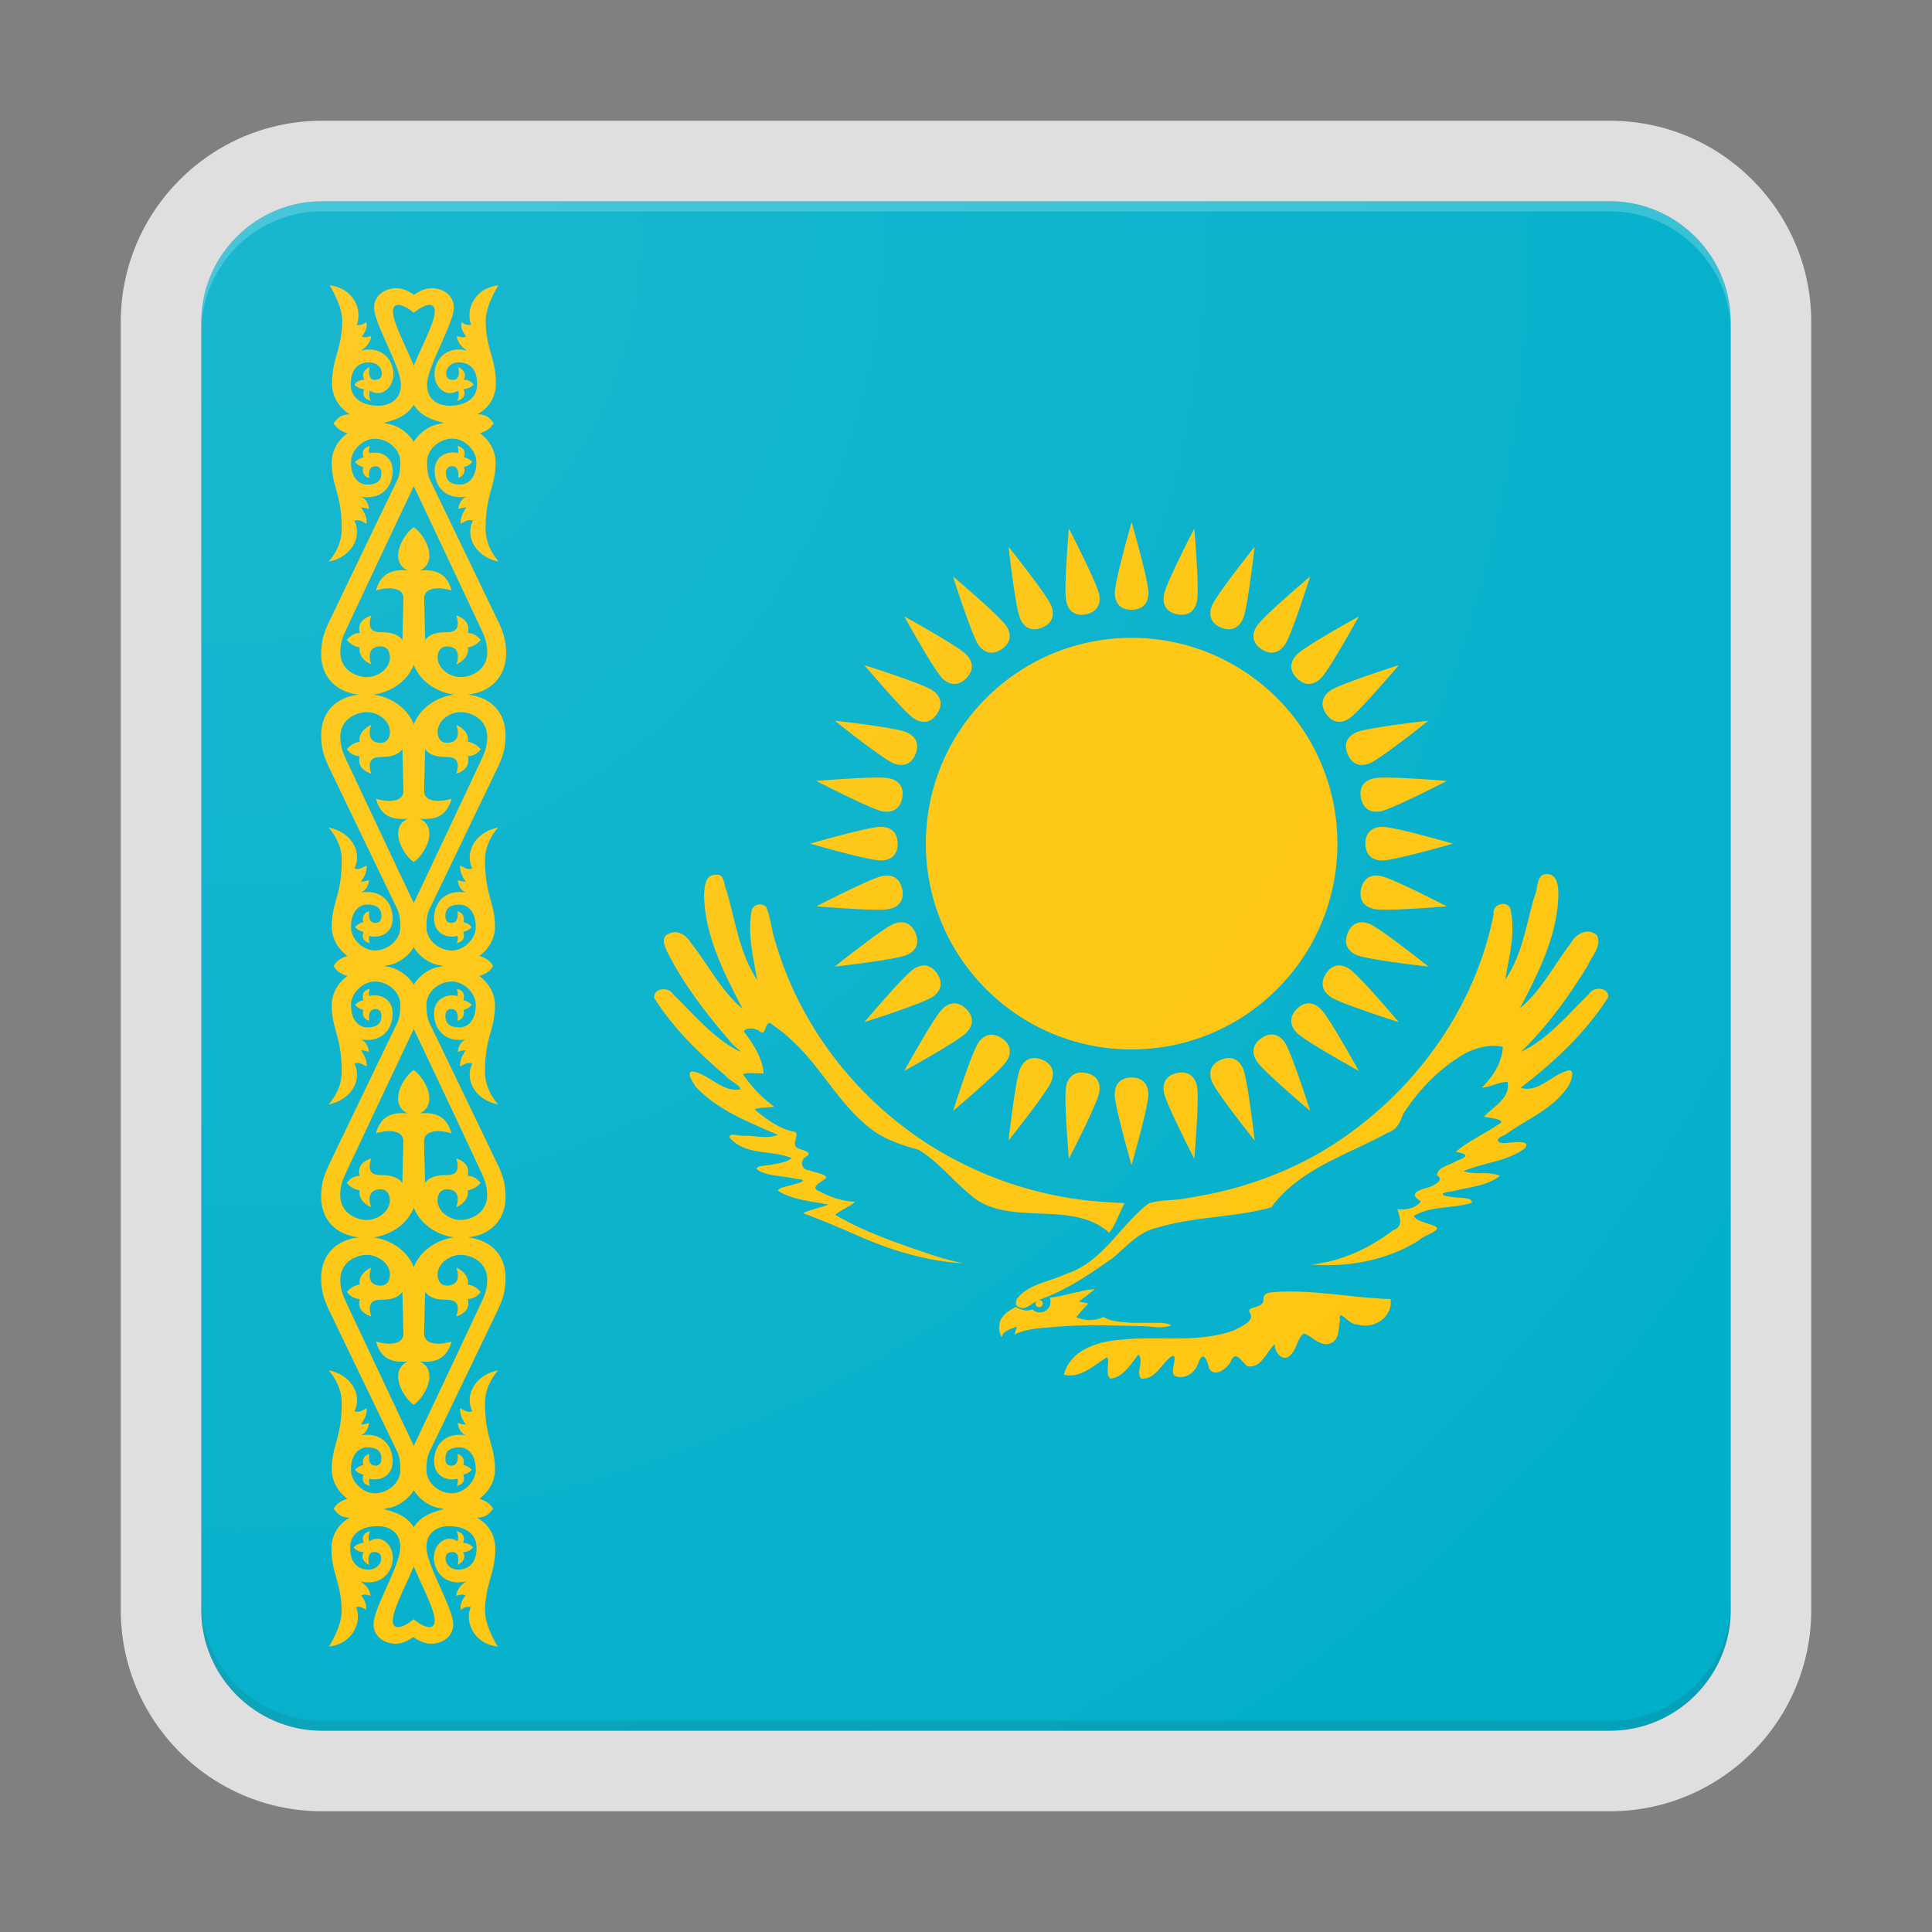 <svg xmlns="http://www.w3.org/2000/svg" width="192" height="192"><rect width="100%" height="100%" fill="#808080" stroke="none"/><path fill="#00AFCA" d="M172 160V32c0-6.6-5.4-12-12-12H32c-6.6 0-12 5.4-12 12v128c0 6.6 5.4 12 12 12h128c6.6 0 12-5.4 12-12z"/><path fill="#FEC50C" d="M112.46 104.29c-11.3 0-20.45-9.16-20.45-20.45s9.16-20.45 20.45-20.45 20.45 9.16 20.45 20.45-9.16 20.45-20.45 20.45zm0-43.69c1.22-.02 1.67-.78 1.67-1.69 0-1.22-1.67-7.01-1.67-7.01s-1.67 5.79-1.67 7.01c-.01.91.45 1.69 1.67 1.69zm24.92 21.57c-.91 0-1.69.46-1.69 1.67.02 1.22.78 1.67 1.69 1.67 1.22 0 7.01-1.67 7.01-1.67s-5.79-1.67-7.01-1.67zm-26.6 26.6c0 1.22 1.67 7.01 1.67 7.01s1.67-5.79 1.67-7.01c0-.91-.46-1.69-1.67-1.69-1.21.02-1.67.78-1.67 1.69zM89.21 83.84c-.02-1.22-.78-1.67-1.69-1.67-1.22 0-7.01 1.67-7.01 1.67s5.79 1.67 7.01 1.67c.92 0 1.69-.45 1.69-1.67zm32.14-21.47c1.13.45 1.84-.08 2.19-.92.47-1.12 1.14-7.11 1.14-7.11s-3.76 4.71-4.23 5.83c-.35.84-.22 1.73.9 2.2zm14.78 29.46c-.84-.35-1.73-.22-2.2.9-.45 1.13.08 1.84.92 2.19 1.12.47 7.11 1.14 7.11 1.14s-4.71-3.76-5.83-4.23zm-32.57 13.48c-1.13-.45-1.84.08-2.19.92-.47 1.12-1.14 7.11-1.14 7.11s3.76-4.71 4.23-5.83c.35-.84.23-1.73-.9-2.2zM90.98 74.95c.45-1.13-.08-1.84-.92-2.19-1.12-.47-7.11-1.14-7.11-1.14s4.71 3.76 5.83 4.23c.85.34 1.74.22 2.2-.9zm37.91-7.54c.87.85 1.73.63 2.38-.01.86-.86 3.77-6.14 3.77-6.14s-5.28 2.91-6.14 3.77c-.64.65-.87 1.52-.01 2.38zm2.37 32.87c-.64-.64-1.52-.87-2.38-.01-.85.87-.63 1.73.01 2.38.86.86 6.14 3.77 6.14 3.77s-2.91-5.28-3.77-6.14zm-35.24-.01c-.87-.85-1.73-.63-2.38.01-.86.86-3.77 6.14-3.77 6.14s5.28-2.91 6.14-3.77c.65-.65.87-1.52.01-2.38zm0-32.86c.85-.87.63-1.73-.01-2.38-.86-.86-6.14-3.77-6.14-3.77s2.91 5.28 3.77 6.14c.65.64 1.52.87 2.38.01zm37.91 7.54c.48 1.12 1.36 1.25 2.2.9 1.12-.47 5.83-4.23 5.83-4.23s-5.99.67-7.11 1.14c-.85.34-1.39 1.06-.92 2.19zm-9.25 38.39s-.67-5.99-1.14-7.11c-.35-.84-1.07-1.38-2.19-.92-1.12.48-1.25 1.36-.9 2.2.47 1.12 4.23 5.83 4.23 5.83zm-33.7-20.61c-.48-1.12-1.36-1.25-2.2-.9-1.12.47-5.83 4.23-5.83 4.23s5.99-.67 7.11-1.14c.85-.34 1.39-1.06.92-2.19zm12.58-30.36c1.12-.48 1.25-1.36.9-2.2-.47-1.12-4.23-5.83-4.23-5.83s.67 5.99 1.14 7.11c.35.84 1.07 1.38 2.19.92zm13.43-1.32c1.2.22 1.79-.43 1.97-1.33.24-1.19-.27-7.2-.27-7.2s-2.77 5.35-3.01 6.55c-.18.89.12 1.74 1.31 1.98zm20.24 26.01c-.89-.18-1.74.12-1.98 1.31-.22 1.2.43 1.79 1.33 1.97 1.19.24 7.2-.27 7.2-.27s-5.36-2.77-6.55-3.01zm-31.28 20.9c-.24 1.19.27 7.2.27 7.2s2.77-5.35 3.01-6.55c.18-.89-.12-1.74-1.31-1.98-1.19-.22-1.79.44-1.97 1.33zM89.66 79.31c.22-1.2-.43-1.79-1.33-1.97-1.19-.24-7.2.27-7.2.27s5.35 2.77 6.55 3.01c.89.17 1.74-.12 1.98-1.31zm35.71-14.79c1.02.66 1.82.28 2.33-.47.68-1.01 2.5-6.76 2.5-6.76s-4.61 3.89-5.28 4.9c-.51.75-.56 1.65.45 2.33zm8.74 31.78c-.76-.51-1.66-.56-2.33.45-.66 1.02-.28 1.82.47 2.33 1.01.68 6.76 2.5 6.76 2.5s-3.89-4.61-4.9-5.28zM100 105.5c.51-.76.56-1.66-.45-2.33-1.02-.66-1.82-.28-2.33.47-.68 1.01-2.5 6.76-2.5 6.76s4.6-3.89 5.28-4.9zm-9.2-34.12c.76.51 1.66.56 2.33-.45.66-1.02.28-1.82-.47-2.33-1.01-.68-6.76-2.5-6.76-2.5s3.89 4.61 4.9 5.28zm40.98-.45c.69 1 1.57.96 2.33.45 1.01-.68 4.9-5.28 4.9-5.28s-5.74 1.83-6.76 2.5c-.75.51-1.15 1.32-.47 2.33zm-1.58 39.46s-1.83-5.74-2.5-6.76c-.51-.76-1.32-1.15-2.33-.47-1 .69-.96 1.57-.45 2.33.67 1.02 5.28 4.9 5.28 4.9zM93.13 96.75c-.69-1-1.57-.96-2.33-.45-1.01.68-4.9 5.28-4.9 5.28s5.74-1.83 6.76-2.5c.76-.51 1.15-1.32.47-2.33zm6.41-32.23c1-.69.96-1.57.45-2.33-.68-1.01-5.28-4.9-5.28-4.9s1.83 5.74 2.5 6.76c.51.75 1.32 1.14 2.33.47zm37.04 12.82c-.89.18-1.57.78-1.33 1.97.25 1.19 1.09 1.49 1.98 1.31 1.19-.24 6.55-3.01 6.55-3.01s-6.01-.51-7.2-.27zm-19.59 29.29c-1.19.25-1.49 1.09-1.31 1.98.24 1.19 3.01 6.55 3.01 6.55s.51-6.01.27-7.2c-.18-.89-.78-1.56-1.97-1.33zM89.66 88.37c-.25-1.19-1.09-1.49-1.98-1.31-1.19.24-6.55 3.01-6.55 3.01s6.01.51 7.2.27c.9-.17 1.57-.77 1.33-1.97zm18.26-27.32c1.19-.25 1.49-1.09 1.31-1.98-.24-1.19-3.01-6.55-3.01-6.55s-.51 6.01-.27 7.2c.18.89.78 1.56 1.97 1.33zm5.75 70.75c.72.02 1.45.18 2.17.06.17-.05.44-.06.54-.16-.32-.19-.7-.19-1.06-.24h-2.9c-.81-.08-1.65-.09-2.41-.4-.2-.08-.39-.27-.58-.07-.29.1-.6.17-.9.19-.53.04-1.06-.07-1.56-.27.35-.49.78-.92 1.17-1.38-.31-.05-.62-.12-.93-.19.55-.38 1.06-.81 1.6-1.22-.55.03-1.08.1-1.6.27-.71.1-1.4.34-2.11.46l-.28.05-.48.05c.03.13.05.26.05.4s-.02.27-.05.38c-.03.11-.13.24-.2.32-.1.11-.21.21-.33.27-.12.06-.26.09-.4.1-.14.01-.28 0-.41-.05-.14-.05-.26-.13-.38-.23-.14.04-.29.06-.43.08-.14.02-.27.02-.4 0a7.17 7.17 0 01-.43-.14c-.14-.06-.27-.13-.4-.21-.52.3-1.09.59-1.41 1.12-.18.24-.21.52-.25.81-.03.35.07.73.22 1.06.06.1.1-.35.27-.41.29-.24.65-.41 1.01-.51.31-.16.27.01.14.25-.03.13-.2.61.03.36 1.03-.46 2.17-.55 3.28-.63 1.61-.17 3.23-.2 4.84-.22 1.54.03 3.06.05 4.58.1zm46.14-32.68c.12-1.02-1.49-1.13-1.9-.33-2.12 2.05-4.04 4.46-6.76 5.74 2.6-2.51 4.75-5.49 6.63-8.57.4-.92 1.48-2.02.9-3.04-.95-.78-2.13-.07-2.62.87-1.65 2.15-2.9 4.67-5.02 6.42 1.86-3.54 3.78-7.32 3.83-11.41-.01-.84-.17-2.08-1.32-1.92-.91.16-.69 1.52-1.06 2.2-.82 2.79-1.21 5.82-2.9 8.26.38-2.27 1.04-4.64.53-6.93-.24-1.02-1.89-.58-1.68.43-1.98 10.01-8.69 18.77-17.48 23.83-4.02 2.28-8.52 3.74-13.09 4.41-1.23.27-2.56.11-3.73.53-2.85 2.18-4.57 5.84-8.18 6.98-1.62.8-3.72.97-4.88 2.47-.1.19-.12.41-.12.63.78.72 1.35 0 2.05-.39-.06.06-.1.15-.1.25 0 .2.16.36.36.36.2 0 .36-.16.36-.36 0-.2-.16-.36-.36-.36-.02 0-.05.01-.07.01.01 0 .01-.01.02-.01 2.69-.92 5.04-2.54 7.35-4.16 1.4-1.16 2.62-2.66 4.5-3.04 3.67-1.11 7.57-.98 11.26-2 2.81-3.84 7.57-5.21 11.57-7.42.9-.28 1.24-1.02 1.53-1.83 1.52-2.41 3.6-4.54 6.06-5.99 1.16-.63 2.55-1 3.86-.71-.09 1.57-.99 2.96-2.08 4.04.89-.02 1.65-.58 2.55-.55.31 1.61-1.43 2.45-2.35 3.45.51.12 2.49.27 1.41.78-1.37.95-2.93 1.6-4.2 2.71 1.17.21 1.3.46.11.88-.64.43-1.88.59-2 1.43.88.54-.41 1.08-.9 1.25-.95.22-1.95.63-.69 1.35-.48.72-1.5.87-2.33.8.25.82.62 1.73-.44 2.09-2.37 1.8-5.16 3.1-8.15 3.4 3.73.29 7.57-.41 10.76-2.43.42-.5 2.63-1.03 1.39-1.45-.58-.24-1.83-.51-1.91-.95 1.73-1.06 3.9-.69 5.76-1.32.05-.6-1.41-.43-1.96-.57-1.3-.11-1.22-.44.03-.56 1.58-.42 3.38-.5 4.71-1.53-1.09-.5-2.45-.06-3.61-.47 1.96-.86 4.28-.94 6.04-2.24.8-.89-1.03-.61-1.56-.59-1.09.19-1.59-.33-.35-.78 2.11-1.55 4.78-2.56 6.26-4.82.35-.5.83-2.02-.29-1.48-1.47.49-2.77 2.14-4.44 1.63 3.3-2.53 6.44-5.44 8.7-8.99zm-32.67 29.25c-.83.09-1.67-.05-1.58.93-.16.77-1.79.51-1.34 1.17.51.84-.92 1.35-1.52 1.71-3.67 1.38-7.68.51-11.49.98-2.22.19-4.85 1.03-5.48 3.45 1.62.43 2.98-.94 4.26-1.72.39.21-.24 1.62.36 2.11 1.25-.1 2.06-1.46 2.78-2.39.61.7-.29 1.76.27 2.39 1.44.14 2.04-1.56 3.08-2.24.69-.12-.29 1.53.26 1.97.99.42 2.02-.29 2.34-1.25.47-1.36.89-.35 1.07.5.58.97 1.7.06 2.12-.59.51-1.31 1.01-.16 1.69.39 1.42.22 1.87-1.45 2.74-2.2-.07.83.83 1.89 1.57 1.06.61-.57.68-1.76 1.33-2.12.92.35 1.76 1.52 2.86.86.66-.48.55-1.43.71-2.16-.23-1.37.93.52 1.69.39 1.61.56 3.6-.71 3.33-2.51-3.68-.11-7.34-.89-11.05-.73zm-51.72-25.94c.75.67.47-.64 1.08-.79.64.48 1.32.91 1.89 1.48 3 2.58 4.76 6.3 7.84 8.81 1.44 1.23 3.24 1.83 5.03 2.32 1.96 1.17 3.39 3.03 5.15 4.47 1.67 1.54 4.01 1.74 6.17 1.85 2.61.12 5.59.06 7.65 1.94.68-.86 1-1.97 1.53-2.94-.6-.04-1.21-.06-1.81-.11-6.68-.39-13.23-2.65-18.74-6.44-6.7-4.62-11.84-11.51-14.13-19.34-.4-1.16-.49-2.49-.94-3.57-.55-.45-1.38-.22-1.47.52-.38 2.26.19 4.56.59 6.78-1.78-2.65-2.17-5.9-3.06-8.9-.3-.55-.15-1.71-1.06-1.57-1.07-.03-1.12 1.17-1.17 1.96.05 4.09 2 7.82 3.83 11.37-2.15-1.81-3.42-4.4-5.14-6.57-.44-.75-1.32-1.35-2.19-.91-.88.31-.39 1.35-.1 1.93 1.64 3.21 3.87 6.08 6.22 8.81.19.35 1.61 1.3.71.86-2.54-1.34-4.38-3.63-6.42-5.59-.41-.77-1.99-.62-1.86.38 1.87 2.99 4.45 5.48 7.12 7.76.33.47 1.63 1 1.39 1.33-1.83.29-3.06-1.57-4.77-1.8-.59.13.14 1.15.38 1.53 2.19 2.34 5.28 3.52 8.16 4.78-1.01.43-2.15.09-3.21.09-.42.11-1.88-.42-1.53.24 1.55 1.74 4.13 1.16 6.11 1.98-.48.41-1.15.49-1.76.6-.48.2-1.66.04-1.73.5 1.13.77 2.59.62 3.87.96 1.27.08.71.34-.19.55-.48.21-1.34.23-1.57.63 1.49.93 3.33 1.04 5.03 1.38-.81.35-1.72.45-2.51.86 1.79.66 3.55 1.4 5.3 2.17 3.37 1.5 6.95 2.6 10.66 2.81-1.27-.24-2.52-.62-3.75-1.04-3.09-1.05-6.21-2.13-9.03-3.79.63-.49 1.39-.78 2-1.29-1.22-.04-2.44-.43-3.51-1.02-1.15-.41.2-.93.63-1.37-.09-.43-1.18-.49-1.67-.74-.77.02-1-.93-.39-1.33.88-.44-.4-.7-.78-.86-.67-.36.13-1.18-.2-1.61-1.57-.25-2.86-1.25-4.07-2.23.22-.23 1.37-.18 1.95-.28-1.21-.88-2.28-1.99-3.11-3.23.31-.23 1.42-.04 2.05-.1-.13-1.55-1.05-2.93-1.96-4.14.07-.41 1.08-.38 1.49-.09zm-28.94-33.4c2.45.27 3.76 1.91 3.76 4 0 1.3-.24 2.11-.84 3.36 0 0-4.83 10.05-6.71 13.93-.23.48-.31 1.04-.31 1.84 0 1.25 1.21 2.27 2.48 2.3 1.16.03 2.42-1.08 2.42-2.34 0-1.53-.8-2.22-1.61-2.22-1.01 0-1.41.41-1.41 1.12 0 .49.24.7.58.7.86 0 .62-1.16.62-1.16.43.09.78.53.58 1.08.31.07.61.23.84.5-.23.22-.5.4-.84.46.2.67-.07.99-.65 1.13.12-.26.12-.49.08-.72-.92.26-2.33-.15-2.33-1.74 0-1.58 1.09-2.9 3.14-2.57-.49-.23-.74-.71-.79-1.24.37.15.79.17.79.17-.24-.42-.57-.79-.56-1.62.38.17.73.49 1.22.29-.76-1.5.17-3.57 2.56-4.06-.87 1.03-1.3 2.13-1.3 3.23 0 3.57.99 4.17.99 6.65 0 1.03-.52 2.13-1.56 2.89.68.19 1.12.53 1.37.99-.25.46-.69.8-1.37.99 1.03.76 1.56 1.87 1.56 2.89 0 2.48-.99 3.08-.99 6.65 0 1.1.43 2.21 1.3 3.23-2.39-.49-3.33-2.56-2.56-4.06-.49-.2-.84.12-1.22.29-.01-.83.32-1.19.56-1.62 0 0-.41.02-.79.17.05-.53.3-1.01.79-1.24-2.05.33-3.14-1-3.14-2.57 0-1.59 1.41-2 2.33-1.74.04-.22.04-.46-.08-.72.58.14.85.46.65 1.13.34.06.61.23.84.46-.23.26-.52.43-.84.5.2.55-.15.98-.58 1.08 0 0 .24-1.16-.62-1.16-.34 0-.58.21-.58.7 0 .71.4 1.12 1.41 1.12.82 0 1.61-.68 1.61-2.22 0-1.26-1.26-2.37-2.42-2.34-1.27.03-2.48 1.05-2.48 2.3 0 .81.08 1.36.31 1.84 1.88 3.89 6.71 13.93 6.71 13.93.6 1.24.84 2.06.84 3.36 0 2.09-1.3 3.73-3.76 4 2.45.27 3.76 1.91 3.76 4 0 1.3-.24 2.11-.84 3.36 0 0-4.83 10.05-6.71 13.93-.23.48-.31 1.04-.31 1.84 0 1.25 1.21 2.27 2.48 2.3 1.16.03 2.42-1.08 2.42-2.34 0-1.53-.8-2.22-1.61-2.22-1.01 0-1.41.41-1.41 1.12 0 .49.24.7.58.7.86 0 .62-1.16.62-1.16.43.09.78.53.58 1.08.31.07.61.23.84.5-.23.22-.5.4-.84.46.2.67-.07.99-.65 1.13.12-.26.12-.49.08-.72-.92.26-2.33-.15-2.33-1.74 0-1.58 1.09-2.9 3.14-2.57-.49-.23-.74-.71-.79-1.24.37.15.79.17.79.17-.24-.42-.57-.79-.56-1.62.38.17.73.49 1.22.29-.76-1.5.17-3.57 2.56-4.06-.87 1.03-1.3 2.13-1.3 3.23 0 3.57.99 4.17.99 6.65 0 1.03-.52 2.13-1.56 2.89.68.19 1.12.53 1.37.99-.48.65-.8.84-1.61.89.91.47 1.83 1.49 1.83 3.08 0 2.45-1.01 3.46-1.01 6.23 0 1.53 1.26 3.49 1.26 3.49-2.22-.22-3.33-2.28-2.7-3.93-.35-.05-.68.03-.95.29-.16-.46.09-.99.44-1.44-.28-.15-.48-.06-.92.03.04-.47.32-.97 1.01-1.44-2 .52-3.23-.87-3.23-2.33 0-1.1.77-1.89 1.53-1.89.24 0 .6.1.8.25.14-.3.07-.71-.08-1.01.55.15.9.47.65 1.16.42.04.76.18.99.46-.23.3-.59.47-.99.46.31.64-.04 1-.54 1.29 0 0 .32-1.29-.5-1.29-.37 0-.7.12-.7.66 0 .47.41 1.12 1.36 1.08.95-.04 1.72-.66 1.72-2.17 0-1.4-1.13-2.1-2.62-2.14-1.34-.04-2.36.69-2.36 2.07 0 1.84 2.66 6.05 2.66 7.69 0 1.23-1.11 1.92-2.19 1.92-.68 0-1.3-.32-1.77-.66-.47.33-1.09.66-1.77.66-1.08 0-2.19-.69-2.19-1.92 0-1.64 2.66-5.84 2.66-7.69 0-1.39-1.01-2.11-2.36-2.07-1.49.04-2.62.74-2.62 2.14 0 1.52.77 2.13 1.72 2.17.95.04 1.36-.61 1.36-1.08 0-.54-.33-.66-.7-.66-.82 0-.5 1.29-.5 1.29-.5-.29-.85-.65-.54-1.29-.41.01-.76-.16-.99-.46.23-.27.57-.42.99-.46-.25-.68.1-1.01.65-1.16-.15.3-.22.71-.08 1.01.2-.15.56-.25.8-.25.75 0 1.53.79 1.53 1.89 0 1.46-1.23 2.85-3.23 2.33.69.47.97.97 1.01 1.44-.44-.09-.64-.18-.92-.03.34.46.6.99.44 1.44-.28-.26-.6-.34-.95-.29.63 1.65-.48 3.7-2.7 3.93 0 0 1.26-1.95 1.26-3.49 0-2.77-1.01-3.78-1.01-6.23 0-1.59.92-2.61 1.83-3.08-.81-.05-1.13-.24-1.61-.89.25-.46.69-.8 1.37-.99-1.03-.76-1.56-1.87-1.56-2.89 0-2.48.99-3.08.99-6.65 0-1.1-.43-2.21-1.3-3.23 2.39.49 3.33 2.56 2.56 4.06.49.2.84-.12 1.22-.29.01.83-.32 1.19-.56 1.62 0 0 .41-.02.79-.17-.05.53-.3 1.01-.79 1.24 2.05-.33 3.14 1 3.14 2.57 0 1.59-1.41 2-2.33 1.74-.04.22-.04.46.08.72-.58-.14-.85-.46-.65-1.13-.34-.06-.61-.23-.84-.46.23-.26.52-.43.84-.5-.2-.55.15-.98.58-1.08 0 0-.24 1.16.62 1.16.34 0 .58-.21.58-.7 0-.71-.4-1.12-1.41-1.12-.82 0-1.61.68-1.61 2.22 0 1.26 1.26 2.37 2.42 2.34 1.27-.03 2.48-1.05 2.48-2.3 0-.81-.08-1.36-.31-1.84-1.88-3.89-6.71-13.93-6.71-13.93-.6-1.24-.84-2.06-.84-3.36 0-2.09 1.3-3.73 3.76-4-2.45-.27-3.76-1.91-3.76-4 0-1.3.24-2.11.84-3.36 0 0 4.83-10.05 6.71-13.93.23-.48.31-1.04.31-1.84 0-1.25-1.21-2.27-2.48-2.3-1.16-.03-2.42 1.08-2.42 2.34 0 1.53.8 2.22 1.61 2.22 1.01 0 1.41-.41 1.41-1.12 0-.49-.24-.7-.58-.7-.86 0-.62 1.16-.62 1.16a.791.791 0 01-.58-1.08c-.31-.07-.61-.23-.84-.5.23-.22.5-.4.84-.46-.2-.67.07-.99.65-1.13-.12.26-.12.49-.08.72.92-.26 2.33.15 2.33 1.74 0 1.58-1.09 2.9-3.14 2.57.49.23.74.71.79 1.24-.37-.15-.79-.17-.79-.17.24.42.57.79.56 1.62-.38-.17-.73-.49-1.22-.29.76 1.5-.17 3.57-2.56 4.06.87-1.03 1.3-2.13 1.3-3.23 0-3.57-.99-4.17-.99-6.65 0-1.03.52-2.13 1.56-2.89-.68-.19-1.12-.53-1.37-.99.25-.46.69-.8 1.37-.99-1.03-.76-1.56-1.87-1.56-2.89 0-2.48.99-3.08.99-6.65 0-1.1-.43-2.21-1.3-3.23 2.39.49 3.33 2.56 2.56 4.06.49.2.84-.12 1.22-.29.01.83-.32 1.19-.56 1.62 0 0 .41-.02.79-.17-.05.53-.3 1.01-.79 1.24 2.05-.33 3.14 1 3.14 2.57 0 1.59-1.41 2-2.33 1.74-.04.22-.04.46.08.72-.58-.14-.85-.46-.65-1.13-.34-.06-.61-.23-.84-.46.23-.26.52-.43.84-.5-.2-.55.15-.98.58-1.08 0 0-.24 1.16.62 1.16.34 0 .58-.21.58-.7 0-.71-.4-1.12-1.41-1.12-.82 0-1.61.68-1.61 2.22 0 1.26 1.26 2.37 2.42 2.34 1.27-.03 2.48-1.05 2.48-2.3 0-.81-.08-1.36-.31-1.84-1.88-3.89-6.71-13.93-6.71-13.93-.6-1.24-.84-2.06-.84-3.36 0-2.09 1.3-3.73 3.76-4-2.45-.27-3.76-1.91-3.76-4 0-1.3.24-2.11.84-3.36 0 0 4.83-10.05 6.71-13.93.23-.48.31-1.04.31-1.84 0-1.25-1.21-2.27-2.48-2.3-1.16-.03-2.42 1.08-2.42 2.34 0 1.53.8 2.22 1.61 2.22 1.01 0 1.41-.41 1.41-1.12 0-.49-.24-.7-.58-.7-.86 0-.62 1.16-.62 1.16a.791.791 0 01-.58-1.08c-.31-.07-.61-.23-.84-.5.23-.22.5-.4.84-.46-.2-.67.07-.99.65-1.13-.12.26-.12.49-.08.72.92-.26 2.33.15 2.33 1.74 0 1.58-1.09 2.9-3.14 2.57.49.23.74.71.79 1.24-.37-.15-.79-.17-.79-.17.24.42.57.79.56 1.62-.38-.17-.73-.49-1.22-.29.76 1.5-.17 3.57-2.56 4.06.87-1.03 1.3-2.13 1.3-3.23 0-3.57-.99-4.17-.99-6.65 0-1.03.52-2.13 1.56-2.89-.68-.19-1.12-.53-1.37-.99.48-.65.8-.84 1.61-.89-.84-.48-1.77-1.5-1.77-3.09 0-2.45 1.01-3.46 1.01-6.23 0-1.53-1.26-3.49-1.26-3.49 2.22.22 3.33 2.28 2.7 3.93.35.05.68-.03.95-.29.16.46-.09.99-.44 1.44.28.15.48.06.92-.03-.04.47-.32.97-1.01 1.44 2-.52 3.23.87 3.23 2.33 0 1.1-.77 1.89-1.53 1.89-.24 0-.6-.1-.8-.25-.14.3-.07.71.08 1.01-.55-.15-.9-.47-.65-1.16-.42-.04-.76-.18-.99-.46.23-.3.59-.47.99-.46-.31-.64.04-1 .54-1.29 0 0-.32 1.29.5 1.29.37 0 .7-.12.7-.66 0-.47-.41-1.12-1.36-1.08s-1.72.66-1.72 2.17c0 1.4 1.13 2.1 2.62 2.14 1.34.04 2.36-.69 2.36-2.07 0-1.84-2.66-6.05-2.66-7.69 0-1.23 1.11-1.92 2.19-1.92.68 0 1.3.32 1.77.66.47-.33 1.09-.66 1.77-.66 1.08 0 2.19.69 2.19 1.92 0 1.64-2.66 5.84-2.66 7.69 0 1.39 1.01 2.11 2.36 2.07 1.49-.04 2.62-.74 2.62-2.14 0-1.52-.77-2.13-1.72-2.17-.95-.04-1.36.61-1.36 1.08 0 .54.33.66.7.66.82 0 .5-1.29.5-1.29.5.29.85.65.54 1.29.41-.01.76.16.99.46-.23.27-.57.42-.99.46.25.68-.1 1.01-.65 1.16.15-.3.22-.71.08-1.01-.2.15-.56.25-.8.25-.75 0-1.53-.79-1.53-1.89 0-1.46 1.23-2.85 3.23-2.33-.69-.47-.97-.97-1.01-1.44.44.09.64.18.92.03-.34-.46-.6-.99-.44-1.44.28.26.6.34.95.29-.63-1.65.47-3.7 2.7-3.93 0 0-1.26 1.95-1.26 3.49 0 2.77 1.01 3.78 1.01 6.23 0 1.59-.92 2.61-1.83 3.08.81.05 1.13.24 1.61.89-.25.46-.69.8-1.37.99 1.03.76 1.56 1.87 1.56 2.89 0 2.48-.99 3.08-.99 6.65 0 1.1.43 2.21 1.3 3.23-2.39-.49-3.33-2.56-2.56-4.06-.49-.2-.84.12-1.22.29-.01-.83.32-1.19.56-1.62 0 0-.41.02-.79.17.05-.53.3-1.01.79-1.24-2.05.33-3.14-1-3.14-2.57 0-1.59 1.41-2 2.33-1.74.04-.22.04-.46-.08-.72.58.14.85.46.65 1.13.34.06.61.23.84.46-.23.26-.52.43-.84.5.2.55-.15.98-.58 1.08 0 0 .24-1.16-.62-1.16-.34 0-.58.21-.58.7 0 .71.4 1.12 1.41 1.12.82 0 1.61-.68 1.61-2.22 0-1.26-1.26-2.37-2.42-2.34-1.27.03-2.48 1.05-2.48 2.3 0 .81.08 1.36.31 1.84 1.88 3.89 6.71 13.93 6.71 13.93.6 1.24.84 2.06.84 3.36-.06 2.1-1.36 3.74-3.82 4.01zm-5.36-32.69c.88-2.17 2.56-5.13 1.96-5.87-.49-.61-1.93.59-1.95.61-.02-.02-1.46-1.22-1.95-.61-.61.74 1.06 3.7 1.94 5.87zm0 7.58c.3-.56 1.3-1.66 2.73-1.82.08-.03.18-.06.27-.08-1.3-.3-2.4-.78-3-1.8-.6 1.01-1.7 1.5-3 1.8.09.03.19.05.27.08 1.43.16 2.43 1.26 2.73 1.82zm-4.03 25.11c1.6.2 3.34 1.2 4.03 2.96.69-1.76 2.43-2.76 4.03-2.96-1.6-.2-3.34-1.2-4.03-2.96-.69 1.76-2.43 2.75-4.03 2.96zm0 53.94c1.6.2 3.34 1.2 4.03 2.96.69-1.76 2.43-2.76 4.03-2.96-1.6-.2-3.34-1.2-4.03-2.96-.69 1.76-2.43 2.76-4.03 2.96zm4.03 32.69c-.88 2.17-2.56 5.13-1.96 5.87.49.61 1.93-.59 1.95-.61.02.02 1.46 1.22 1.95.61.62-.74-1.06-3.7-1.94-5.87zm0-7.58c-.3.56-1.3 1.66-2.73 1.82-.08.03-.18.06-.27.08 1.3.3 2.4.78 3 1.8.6-1.01 1.7-1.5 3-1.8-.09-.03-.19-.05-.27-.08-1.43-.16-2.43-1.26-2.73-1.82zm4.67-23.37c-1.14 0-2.3.87-2.3 1.95 0 .69.37 1.1.91 1.1 1.29 0 1.21-1.09.95-1.78.8.36 1.27 1 1.14 1.68.45.06.88.28 1.28.73-.31.4-.69.69-1.28.7.26 1.05-.45 1.49-1.14 1.74.22-.77.36-1.66-.95-1.66-.96 0-1.71-.17-2.15-.79-.03.83-.1 4.1-.1 4.1-.06 1.23 1.65 1.2 2.73.83-.41 1.42-1.25 2.18-3.18 1.99.47.2.97.64.97 1.49 0 1.15-.94 2.43-1.55 2.81-.61-.38-1.55-1.66-1.55-2.81 0-.85.5-1.3.97-1.49-1.94.19-2.78-.57-3.18-1.99 1.08.37 2.78.4 2.73-.83l-.1-4.1c-.44.62-1.19.79-2.15.79-1.31 0-1.17.89-.95 1.66-.69-.25-1.39-.69-1.14-1.74-.59-.01-.97-.31-1.28-.7.4-.45.83-.66 1.28-.73-.13-.68.34-1.32 1.14-1.68-.26.69-.33 1.78.95 1.78.54 0 .91-.41.91-1.1 0-1.08-1.16-1.95-2.3-1.95-.95 0-2.63.64-2.63 2.47 0 .73.18 1.4.48 2.03 1.4 2.99 5.87 12.48 6.82 14.47.95-1.99 5.43-11.48 6.82-14.47.3-.63.48-1.3.48-2.03 0-1.83-1.67-2.47-2.63-2.47zm-4.67-22.44s0-.01 0 0c0-.01 0 0 0 0-.95 1.99-5.43 11.48-6.83 14.47-.3.63-.48 1.3-.48 2.03 0 1.83 1.68 2.47 2.63 2.47 1.14 0 2.3-.87 2.3-1.95 0-.69-.37-1.1-.91-1.1-1.29 0-1.21 1.09-.95 1.78-.8-.36-1.27-1-1.14-1.68-.45-.06-.88-.28-1.28-.73.31-.4.69-.69 1.28-.7-.26-1.05.45-1.49 1.14-1.74-.22.77-.36 1.66.95 1.66.96 0 1.71.17 2.15.79.03-.83.1-4.1.1-4.1.06-1.23-1.65-1.2-2.73-.83.41-1.42 1.25-2.18 3.18-1.99-.47-.2-.97-.64-.97-1.49 0-1.15.94-2.43 1.55-2.81.61.38 1.55 1.66 1.55 2.81 0 .85-.5 1.3-.97 1.49 1.94-.19 2.78.57 3.18 1.99-1.08-.37-2.78-.4-2.73.83l.1 4.1c.44-.62 1.19-.79 2.15-.79 1.31 0 1.17-.89.95-1.66.69.25 1.39.69 1.14 1.74.59.01.97.31 1.28.7-.4.45-.83.66-1.28.73.13.68-.34 1.32-1.14 1.68.26-.69.33-1.78-.95-1.78-.54 0-.91.41-.91 1.1 0 1.08 1.16 1.95 2.3 1.95.95 0 2.63-.64 2.63-2.47 0-.73-.18-1.4-.48-2.03-1.38-2.99-5.86-12.49-6.81-14.47zm0-8.14c-.3.56-1.3 1.66-2.73 1.82-.04.02-.1.03-.15.05.05.02.1.03.15.05 1.43.17 2.43 1.27 2.73 1.82.29-.56 1.3-1.66 2.73-1.82.04-.02.1-.03.15-.05-.05-.02-.1-.03-.15-.05-1.43-.16-2.43-1.26-2.73-1.82zm4.67-23.36c-1.14 0-2.3.87-2.3 1.95 0 .69.37 1.1.91 1.1 1.29 0 1.21-1.09.95-1.78.8.36 1.27 1 1.14 1.68.45.06.88.28 1.28.73-.31.4-.69.69-1.28.7.26 1.05-.45 1.49-1.14 1.74.22-.77.36-1.66-.95-1.66-.96 0-1.71-.17-2.15-.79-.03.83-.1 4.1-.1 4.1-.06 1.23 1.65 1.2 2.73.83-.41 1.42-1.25 2.18-3.18 1.99.47.2.97.64.97 1.49 0 1.15-.94 2.43-1.55 2.81-.61-.38-1.55-1.66-1.55-2.81 0-.85.5-1.3.97-1.49-1.94.19-2.78-.57-3.18-1.99 1.08.37 2.78.4 2.73-.83l-.1-4.1c-.44.62-1.19.79-2.15.79-1.31 0-1.17.89-.95 1.66-.69-.25-1.39-.69-1.14-1.74-.59-.01-.97-.31-1.28-.7.4-.45.83-.66 1.28-.73-.13-.68.34-1.32 1.14-1.68-.26.69-.33 1.78.95 1.78.54 0 .91-.41.91-1.1 0-1.08-1.16-1.95-2.3-1.95-.95 0-2.63.64-2.63 2.47 0 .73.18 1.4.48 2.03 1.4 2.99 5.87 12.48 6.82 14.47.95-1.99 5.43-11.48 6.82-14.47.3-.63.48-1.3.48-2.03 0-1.84-1.67-2.47-2.63-2.47zm2.63-5.95c0-.73-.18-1.4-.48-2.03-1.4-2.99-5.87-12.48-6.82-14.47-.95 1.99-5.43 11.48-6.82 14.47-.3.63-.48 1.3-.48 2.03 0 1.83 1.68 2.47 2.63 2.47 1.14 0 2.3-.87 2.3-1.95 0-.69-.37-1.1-.91-1.1-1.29 0-1.21 1.09-.95 1.78-.8-.36-1.27-1-1.14-1.68-.45-.06-.88-.28-1.28-.73.31-.4.69-.69 1.28-.7-.26-1.05.45-1.49 1.14-1.74-.22.77-.36 1.66.95 1.66.96 0 1.71.17 2.15.79.03-.83.1-4.1.1-4.1.06-1.23-1.65-1.2-2.73-.83.41-1.42 1.25-2.18 3.18-1.99-.47-.2-.97-.64-.97-1.49 0-1.15.94-2.43 1.55-2.81.61.38 1.55 1.66 1.55 2.81 0 .85-.5 1.3-.97 1.49 1.94-.19 2.78.57 3.18 1.99-1.08-.37-2.78-.4-2.73.83l.1 4.1c.44-.62 1.19-.79 2.15-.79 1.31 0 1.17-.89.95-1.66.69.25 1.39.69 1.14 1.74.59.01.97.31 1.28.7-.4.45-.83.66-1.28.73.13.68-.34 1.32-1.14 1.68.26-.69.33-1.78-.95-1.78-.54 0-.91.41-.91 1.1 0 1.08 1.16 1.95 2.3 1.95.96 0 2.63-.64 2.63-2.47z"/><path fill="none" d="M160 20H32c-6.6 0-12 5.4-12 12v128c0 6.6 5.4 12 12 12h128c6.6 0 12-5.4 12-12V32c0-6.6-5.4-12-12-12z"/><path fill="none" d="M0 0v192h192V0H0z"/><path fill="#DFDFDF" d="M160 20c6.6 0 12 5.4 12 12v128c0 6.6-5.4 12-12 12H32c-6.6 0-12-5.4-12-12V32c0-6.6 5.4-12 12-12h128m0-8H32c-11.03 0-20 8.97-20 20v128c0 11.03 8.97 20 20 20h128c11.03 0 20-8.97 20-20V32c0-11.03-8.97-20-20-20z"/><path fill="#FFF" fill-opacity=".2" d="M160 20H32c-6.6 0-12 5.4-12 12v1c0-6.6 5.4-12 12-12h128c6.6 0 12 5.4 12 12v-1c0-6.6-5.4-12-12-12z"/><path fill="#212121" fill-opacity=".1" d="M160 172H32c-6.6 0-12-5.4-12-12v-1c0 6.6 5.4 12 12 12h128c6.6 0 12-5.4 12-12v1c0 6.6-5.4 12-12 12z"/><radialGradient id="a" cx="23.768" cy="23.933" r="204.625" gradientUnits="userSpaceOnUse"><stop offset="0" stop-color="#fff" stop-opacity=".1"/><stop offset="1" stop-color="#fff" stop-opacity="0"/></radialGradient><path fill="url(#a)" d="M160 172H32c-6.6 0-12-5.4-12-12V32c0-6.6 5.4-12 12-12h128c6.6 0 12 5.4 12 12v128c0 6.6-5.4 12-12 12z"/></svg>